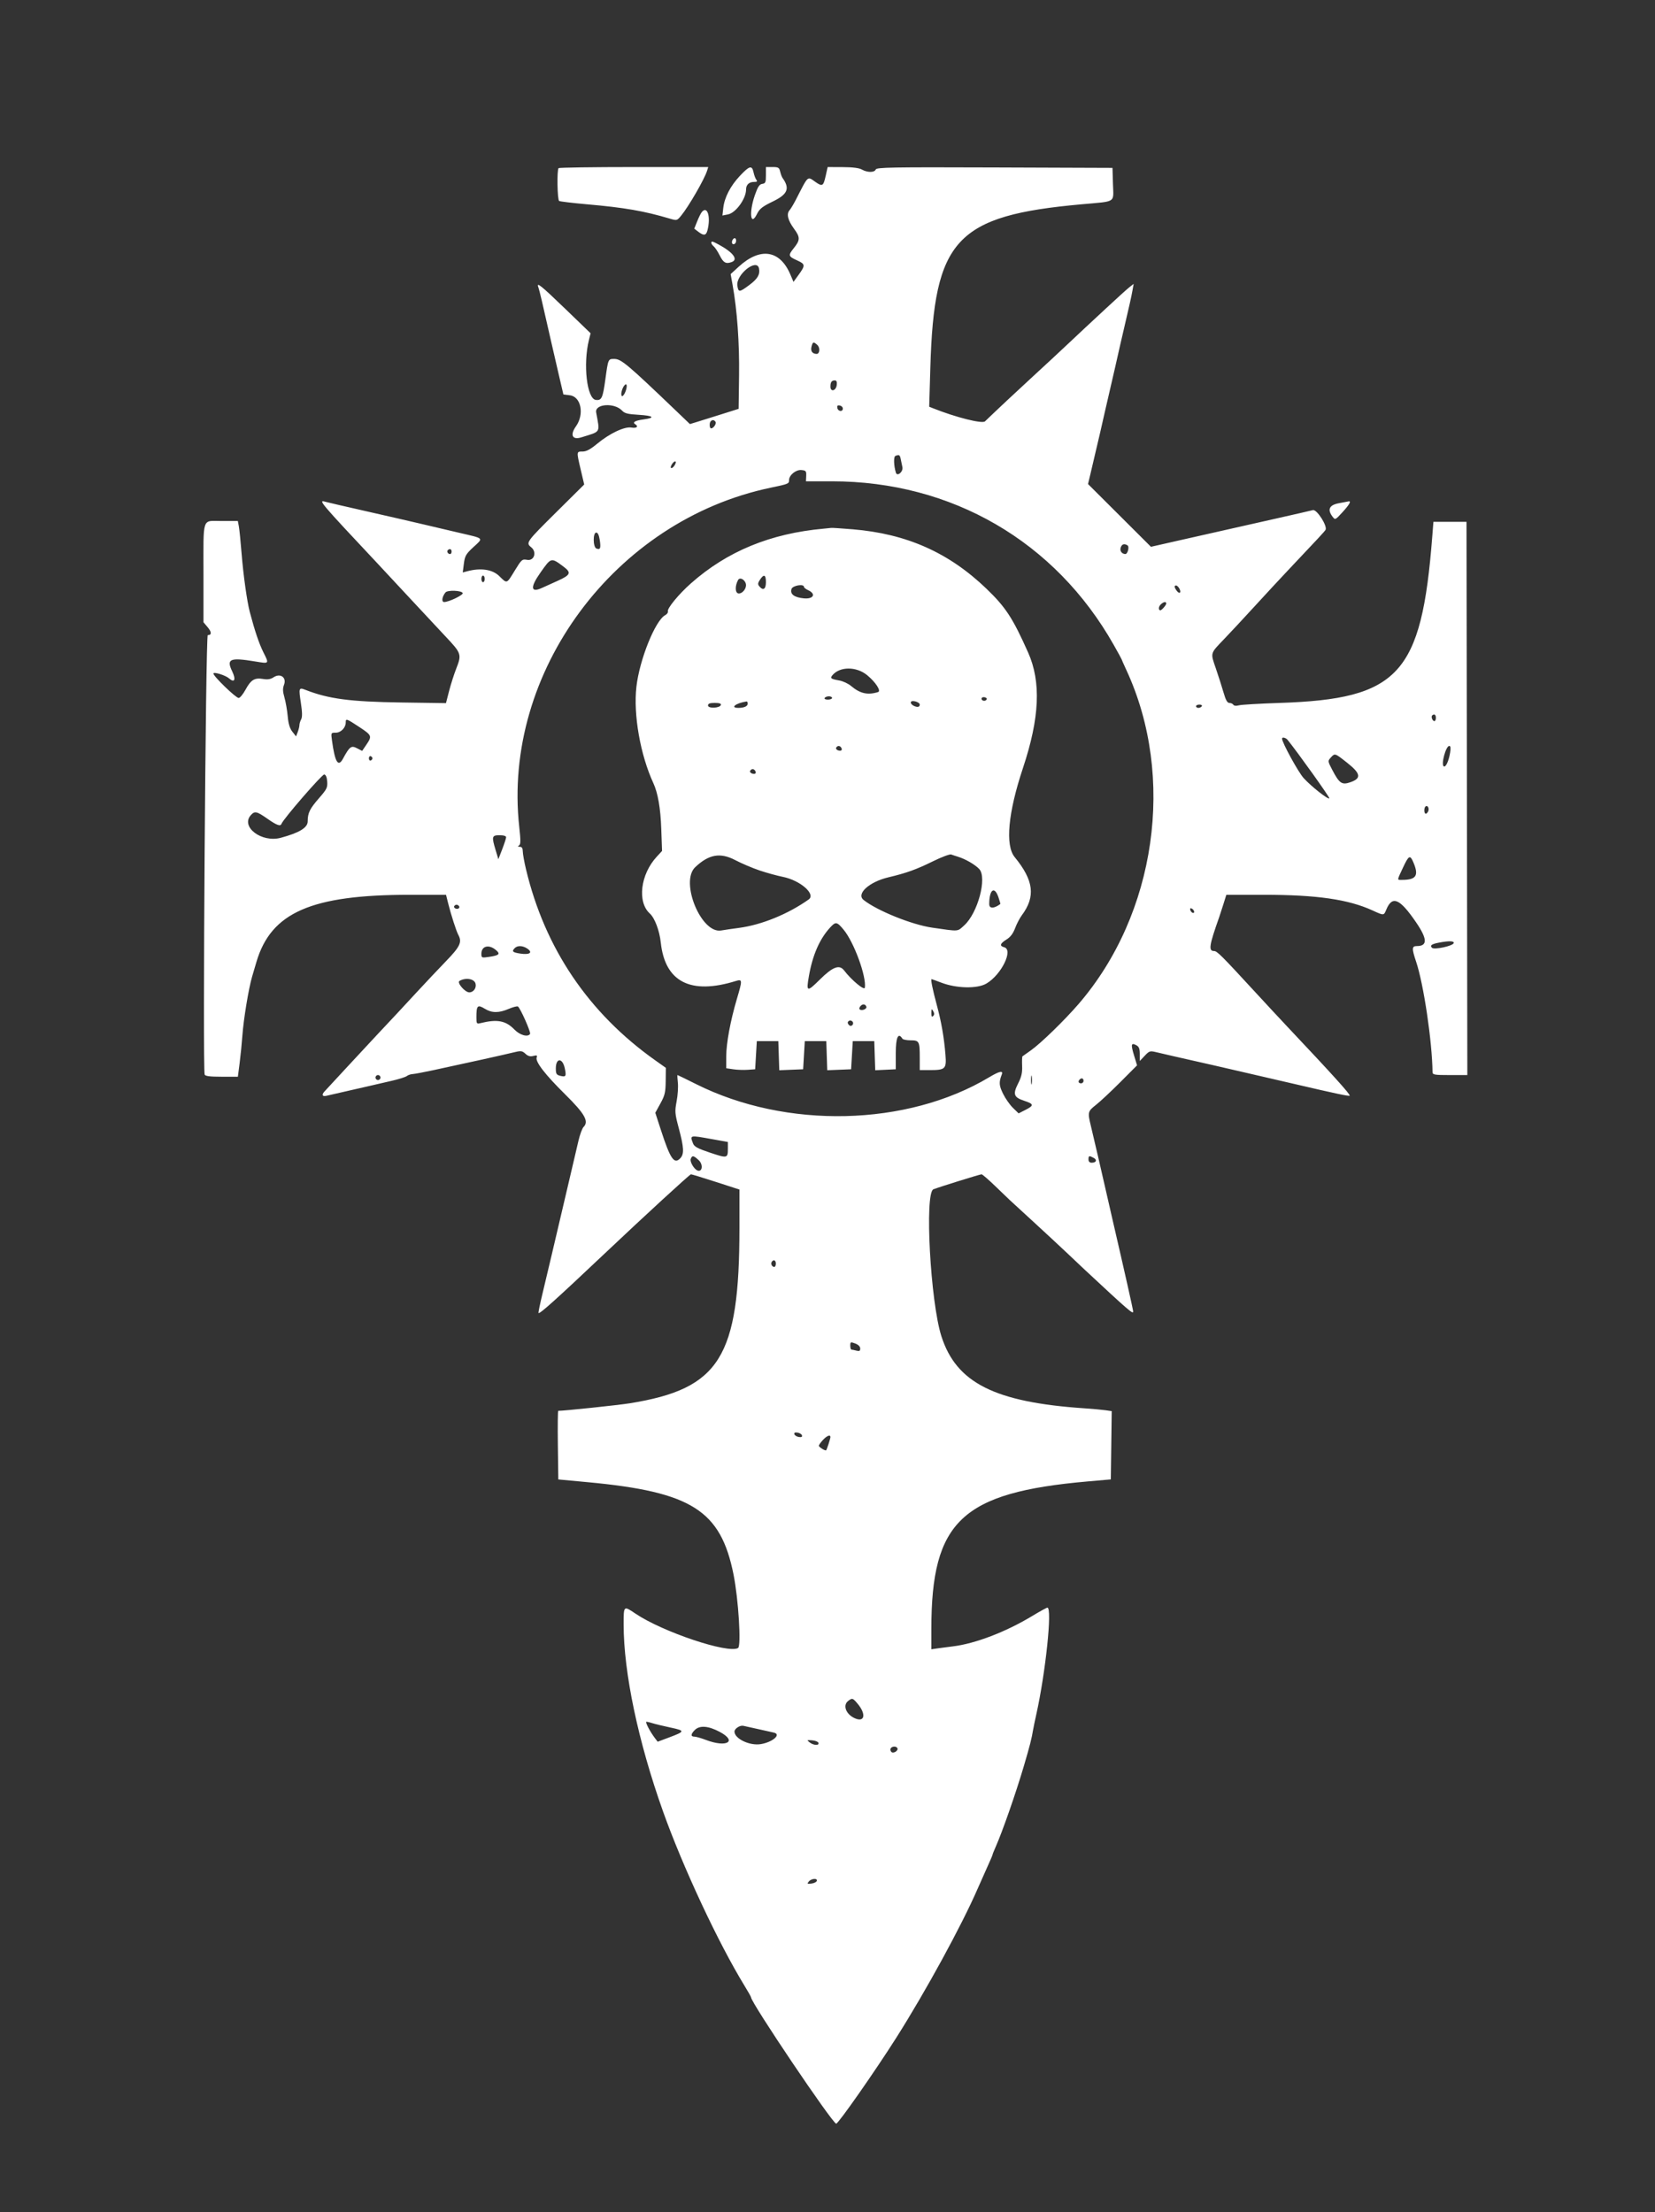 <!-- Generated by IcoMoon.io -->
<svg version="1.1" xmlns="http://www.w3.org/2000/svg" width="383" height="512" viewBox="0 0 766 1024">
<rect x="0" y="0" width="766" height="1024" fill="#333333" stroke="none"/>
<title></title>
<g id="icomoon-ignore">
</g>
<path fill="#FFFFFF" d="M258.536 77.842c-0.827 0.825-0.588 14.664 0.262 15.191 0.427 0.262 6.198 0.953 12.825 1.535 17.38 1.526 26.453 3.095 38.357 6.632 3.279 0.974 3.367 0.953 5.224-1.294 3.493-4.23 10.805-16.875 12.057-20.853l0.542-1.723h-34.378c-18.91 0-34.609 0.23-34.889 0.511zM342.508 81.35c-4.433 4.707-7.199 10.032-7.75 14.926l-0.394 3.495 2.592-0.519c3.631-0.727 8.353-7.253 8.353-11.548 0-2.165 1.397-3.484 3.692-3.484 1.384 0 1.66-0.243 1.083-0.957-0.423-0.526-1.011-2.077-1.304-3.445-0.729-3.419-1.87-3.141-6.273 1.531zM354.497 81.105c0 3.311-0.209 3.805-1.692 4.020-1.323 0.191-2.071 1.332-3.424 5.222-2.818 8.089-2.012 14.831 1.032 8.631 1.147-2.335 2.481-3.382 7.23-5.677 6.973-3.369 8.064-6.030 4.506-10.993-0.302-0.421-0.775-1.713-1.051-2.871-0.446-1.861-0.859-2.106-3.553-2.106h-3.047v3.775zM382.127 81.542c-1.030 4.603-1.512 4.902-4.542 2.806-4.060-2.81-3.244-3.535-9.322 8.296-0.972 1.895-2.27 4.035-2.883 4.755-1.455 1.713-0.708 4.64 2.188 8.579 2.833 3.849 2.812 5.187-0.136 8.857-2.743 3.413-2.624 3.845 1.575 5.739 3.733 1.684 3.794 2.274 0.674 6.579l-2.423 3.348-1.451-3.424c-4.81-11.355-13.914-12.74-23.875-3.633l-3.761 3.438 0.882 4.894c2.132 11.839 3.22 26.982 3.017 42.025l-0.207 15.464-8.422 2.659c-4.632 1.46-9.705 3.047-11.272 3.524l-2.852 0.867-5.953-5.704c-23.092-22.12-25.845-24.436-29.064-24.451-2.831-0.013-2.812-0.057-4.129 9.559-1.171 8.55-1.723 9.735-4.381 9.425-4.159-0.484-5.999-16.475-3.199-27.801l0.758-3.063-11.682-11.268c-11.414-11.010-13.523-12.698-12.482-9.986 0.448 1.17 1.924 7.444 6.167 26.231 0.618 2.737 2.088 9.111 3.266 14.165l2.144 9.188 3.015 0.383c5.185 0.658 6.761 8.801 2.785 14.387-2.831 3.974-1.681 6.386 2.433 5.105 9.328-2.904 8.681-1.824 6.933-11.565-0.716-3.979 8.449-4.625 11.975-0.842 1.189 1.279 2.68 1.66 7.622 1.945 6.958 0.402 8.013 1.39 2.297 2.148-3.868 0.513-5.266 1.323-3.824 2.215 1.694 1.047 0.67 1.972-1.709 1.547-3.221-0.574-10.078 2.664-15.964 7.542-3.099 2.567-4.96 3.553-6.699 3.553-2.858 0-2.846-0.124-0.823 8.493l1.589 6.768-13.073 12.966c-13.764 13.652-14.025 14.015-11.448 16.102 2.73 2.211 1.372 6.399-1.882 5.811-2.32-0.417-2.563-0.207-5.725 4.956-3.867 6.311-3.484 6.177-7.23 2.519-3.107-3.032-8.508-3.853-14.647-2.226l-2.211 0.586 0.523-4.062c0.463-3.595 0.957-4.462 4.316-7.578 4.862-4.508 5.421-3.945-6.736-6.782-5.79-1.351-13.973-3.273-18.184-4.27-4.211-0.999-15.409-3.568-24.884-5.712s-17.863-4.089-18.638-4.322c-3.535-1.070-2.5 0.155 24.38 28.804 3.369 3.589 10.26 10.995 15.313 16.454 5.053 5.461 12.203 13.125 15.887 17.034 7.486 7.94 7.609 8.313 4.923 15.189-0.976 2.502-2.427 7.065-3.221 10.143l-1.445 5.595-20.705-0.301c-23.71-0.343-33.606-1.648-44.354-5.855-3.047-1.193-3.156-0.877-2.096 6.054 0.66 4.311 0.699 6.542 0.132 7.601-0.44 0.825-0.802 2.017-0.802 2.649s-0.35 2.071-0.779 3.199l-0.779 2.050-1.709-2.173c-1.204-1.529-1.841-3.65-2.157-7.168-0.247-2.747-0.925-6.638-1.503-8.646-0.815-2.827-0.858-4.173-0.186-5.955 1.258-3.329-1.73-5.463-4.814-3.442-1.432 0.938-2.787 1.156-4.921 0.796-3.912-0.662-5.606 0.377-8.11 4.979-1.147 2.104-2.567 3.826-3.156 3.826-1.323 0-11.699-10.038-11.699-11.316 0-0.938 5.631 0.81 7.235 2.243 2.557 2.287 3.311 0.582 1.449-3.279-2.777-5.758-1.045-6.489 10.746-4.536 6.498 1.074 6.42 1.166 3.694-4.282-1.975-3.949-3.979-9.894-6.286-18.644-1.286-4.885-2.994-17.091-3.8-27.181-0.438-5.474-1.005-11.073-1.261-12.442l-0.463-2.488h-7.49c-9.278 0-8.418-2.515-8.418 24.644v22.223l1.92 2.28c1.912 2.274 1.937 3.683 0.065 3.683-0.984 0-2.404 200.913-1.438 203.432 0.278 0.725 2.427 0.997 7.877 0.997h7.496l0.814-6.317c0.446-3.474 1.024-9.245 1.282-12.825 0.547-7.576 2.875-21.67 4.487-27.181 0.616-2.106 1.531-5.206 2.031-6.891 6.787-22.864 25.425-31.009 70.962-31.009h16.766l1.005 4.020c1.302 5.212 3.761 12.844 4.684 14.538 1.811 3.321 0.84 5.413-5.605 12.074-3.466 3.583-9.749 10.246-13.96 14.808-8.036 8.702-9.756 10.551-17.941 19.258-2.77 2.948-9.169 9.835-14.22 15.307-5.051 5.471-9.615 10.403-10.141 10.964-1.48 1.573-1.135 2.509 0.766 2.088 2.641-0.584 14.953-3.399 20.098-4.596 2.527-0.588 7.178-1.661 10.336-2.389 3.158-0.725 6.227-1.698 6.816-2.159 0.591-0.463 1.797-0.877 2.68-0.923 0.884-0.044 5.051-0.821 9.262-1.727 17.141-3.681 31.937-6.96 38.275-8.482 2.619-0.628 3.288-0.515 4.686 0.798 1.183 1.112 2.186 1.393 3.652 1.024 1.631-0.41 1.935-0.276 1.566 0.685-0.739 1.924 3.87 7.905 13.146 17.066 9.14 9.023 11.131 12.545 8.548 15.127-0.611 0.611-1.665 3.465-2.347 6.342-0.681 2.879-2.322 9.885-3.645 15.57-1.325 5.685-3.386 14.471-4.581 19.524s-3.097 13.15-4.226 17.993c-1.129 4.843-3.011 12.767-4.182 17.61-1.17 4.843-2.006 8.931-1.859 9.084 0.536 0.553 8.185-6.324 30.592-27.51 18.561-17.549 39.41-36.701 39.956-36.703 0.345-0.002 5.536 1.585 11.536 3.524l10.911 3.528-0.002 17.721c-0.010 59.979-9.102 74.525-50.78 81.232-5.319 0.856-30.282 3.486-33.086 3.486-0.212 0-0.293 7.145-0.178 15.882l0.207 15.88 13.694 1.281c47.993 4.483 61.488 13.041 67.412 42.758 2.289 11.483 3.622 33.049 2.1 33.989-4.483 2.772-34.927-7.429-47.488-15.91-5.545-3.744-5.474-3.811-5.476 5.082-0.002 22.206 6.724 54.162 18.171 86.327 9.199 25.854 25.607 60.98 37.752 80.824 1.669 2.726 3.034 5.145 3.034 5.377 0 2.485 37.747 58.507 39.42 58.507 0.993 0 18.035-24.373 27.713-39.628 13.713-21.624 30.364-52.118 37.764-69.159 1.355-3.122 3.461-7.856 4.676-10.516 1.217-2.661 2.213-5.005 2.213-5.21s0.641-1.817 1.426-3.583c3.132-7.052 9.349-24.865 13.014-37.283 2.833-9.599 3.654-12.821 4.357-17.095 0.151-0.915 0.808-4.075 1.462-7.023 4.347-19.606 7.44-49.385 5.13-49.385-0.354 0-3.541 1.753-7.082 3.895-12.13 7.339-26.398 12.798-36.682 14.036-2.316 0.279-5.503 0.697-7.082 0.926l-2.871 0.417 0.004-9.446c0.019-49.867 14.078-63.134 72.35-68.256l10.719-0.942 0.207-15.803 0.207-15.801-2.887-0.415c-1.587-0.23-5.987-0.628-9.777-0.886-41.493-2.825-59.261-11.783-66.168-33.359-5.092-15.901-7.835-66.388-3.698-68.024 2.766-1.095 21.565-6.952 22.296-6.946 0.366 0.002 3.252 2.502 6.412 5.555s6.133 5.909 6.608 6.347c0.473 0.438 5.513 5.069 11.198 10.288 5.685 5.222 12.716 11.753 15.625 14.517s6.397 6.058 7.752 7.322c20.65 19.241 22.562 20.893 22.562 19.497 0-0.789-3.738-17.44-9.536-42.467-0.974-4.211-2.316-10.068-2.978-13.016-1.828-8.116-5.851-25.466-7.073-30.496-1.529-6.296-1.428-6.707 2.398-9.701 1.884-1.474 6.927-6.192 11.207-10.484l7.781-7.806-1.405-4.642c-1.539-5.086-1.34-5.957 1.072-4.667 1.229 0.658 1.596 1.596 1.6 4.081l0.004 3.227 2.262-2.414c2.092-2.232 2.483-2.362 5.164-1.717 2.998 0.722 11.596 2.699 16.301 3.748 5.75 1.282 13.82 3.13 23.352 5.344 5.474 1.273 12.365 2.867 15.313 3.545 2.948 0.676 7.255 1.671 9.571 2.213 18.498 4.322 24.836 5.664 25.169 5.329 0.473-0.473-7.794-9.628-29.016-32.127-3.177-3.369-9.898-10.604-14.934-16.079-15.453-16.796-17.42-18.758-18.822-18.758-2.653 0-2.257-2.603 2.391-15.696 0.299-0.842 1.164-3.512 1.924-5.934l1.38-4.402h17.327c24.478 0 39.108 2.104 50.319 7.235 5.31 2.433 5.222 2.437 6.389-0.381 2.758-6.661 6.229-5.172 13.799 5.922 5.247 7.687 5.346 10.958 0.333 10.958-2.341 0-2.389 1.101-0.32 7.274 3.476 10.373 7.408 36.841 7.593 51.107 0.015 1.191 0.917 1.34 8.058 1.34h8.041l-0.387-256.11h-15.313l-0.538 6.891c-4.977 63.746-15.437 75.137-70.668 76.946-9.264 0.304-17.752 0.806-18.86 1.114-1.229 0.345-2.218 0.235-2.534-0.274-0.283-0.461-1.11-0.838-1.834-0.838-0.957 0-1.69-1.304-2.691-4.785-0.756-2.632-2.37-7.681-3.585-11.221-2.532-7.364-2.714-6.724 3.893-13.608 2.76-2.873 9.115-9.703 14.124-15.177 5.007-5.474 11.881-12.89 15.273-16.477 14.048-14.857 16.98-18.020 17.478-18.831 1.039-1.707-4.041-9.663-5.851-9.165-0.898 0.247-8.694 2.035-17.327 3.974s-17.935 4.037-20.673 4.661c-2.737 0.626-6.355 1.441-8.039 1.817-1.684 0.373-8.878 1.996-15.985 3.604l-12.922 2.927-29.122-29.051 0.842-3.503c0.81-3.377 3.302-13.998 4.774-20.349 0.39-1.684 1.409-6.163 2.262-9.953s1.887-8.269 2.297-9.953c0.41-1.684 1.443-6.163 2.297-9.953 2.486-11.023 2.877-12.737 4.112-17.993 2.525-10.754 3.484-15.051 3.999-17.945l0.536-3.015-1.981 1.558c-1.091 0.858-6.012 5.316-10.937 9.906-4.925 4.592-9.337 8.692-9.806 9.113s-3.953 3.694-7.743 7.274c-3.79 3.579-10.838 10.126-15.663 14.547-7.205 6.604-17.865 16.592-22.671 21.247-1.273 1.233-13.47-1.838-23.99-6.037l-1.838-0.735 0.53-18.148c1.734-59.418 11.856-70.323 70.139-75.574 16.163-1.457 14.645-0.469 14.385-9.364l-0.22-7.478-54.576-0.197c-48.033-0.172-54.627-0.057-55.016 0.957-0.555 1.447-3.88 1.449-6.405 0.006-1.261-0.722-4.29-1.103-8.874-1.122l-6.962-0.027-0.942 4.211zM324.826 98.162c-0.45 0.544-1.42 2.498-2.157 4.339l-1.338 3.352 1.843 1.416c2.559 1.968 3.641 1.801 4.27-0.653 1.608-6.257-0.038-11.575-2.619-8.455zM338.935 111.328c-0.479 1.248 0.165 2.13 1.122 1.541 0.869-0.538 0.85-2.615-0.025-2.615-0.377 0-0.869 0.482-1.097 1.074zM329.23 112.457c0 0.369 0.511 1.097 1.137 1.616 0.624 0.519 1.891 2.456 2.816 4.305 1.644 3.294 2.864 3.93 5.555 2.896 3.070-1.177 0.517-4.506-6.248-8.148-2.829-1.524-3.26-1.612-3.26-0.668zM351.302 124.296c0.532 2.762-0.637 4.776-4.41 7.591-4.684 3.497-5.139 3.528-5.608 0.379-0.764-5.12 9.061-12.938 10.019-7.97zM378.28 159.682c1.397 1.263 1.166 4.175-0.329 4.156-1.954-0.027-2.864-1.305-2.36-3.315 0.593-2.36 0.903-2.458 2.689-0.84zM387.28 178.2c-0.32 2.756-2.923 3.438-2.923 0.764 0-2.102 0.557-2.864 2.092-2.864 0.718 0 0.992 0.695 0.831 2.1zM289.405 181.488c-0.513 1.237-1.204 2.081-1.537 1.876-0.727-0.45-0.084-3.409 1.057-4.86 1.263-1.606 1.575 0.339 0.48 2.984zM390.099 189.125c0 1.642-2.224 1.405-2.548-0.27-0.197-1.024 0.115-1.336 1.139-1.139 0.775 0.149 1.409 0.783 1.409 1.409zM331.165 195.276c0.53 0.858-0.923 3.028-2.029 3.028-0.785 0-0.909-2.571-0.161-3.317 0.741-0.743 1.623-0.626 2.19 0.289zM416.882 212.468c0.22 1.053 0.574 2.762 0.789 3.798 0.436 2.111-2.408 4.515-3.019 2.552-0.988-3.181-1.12-7.402-0.241-7.756 1.748-0.706 2.071-0.523 2.471 1.407zM312.386 215.148c-0.45 0.842-1.164 1.531-1.585 1.531-0.492 0-0.473-0.546 0.054-1.531 0.45-0.842 1.164-1.531 1.585-1.531 0.492 0 0.473 0.546-0.054 1.531zM373.142 220.316l-0.113 2.488h12.011c55.452 0 103.361 27.816 130.433 75.731 2.002 3.541 3.639 6.533 3.639 6.646 0 0.115 1.007 2.385 2.238 5.046 22.855 49.409 13.768 112.882-22.118 154.524-6.493 7.534-17.532 18.27-22.066 21.461-1.985 1.397-3.756 2.653-3.932 2.793-0.178 0.14-0.247 2.125-0.155 4.412 0.13 3.193-0.295 5.072-1.82 8.083-2.553 5.040-2.073 6.462 2.716 8.053 4.611 1.531 4.707 2.171 0.637 4.246l-3.153 1.61-2.622-2.542c-1.441-1.397-3.507-4.349-4.588-6.56-1.878-3.84-1.97-5.293-0.568-8.945 0.731-1.905-1.175-1.476-5.821 1.309-38.070 22.816-93.965 24.116-135.756 3.154-4.552-2.284-8.386-4.152-8.52-4.152s-0.065 1.585 0.153 3.522c0.218 1.937-0.036 5.819-0.567 8.623-0.898 4.762-0.829 5.599 1.041 12.626 2.328 8.746 2.486 11.707 0.735 13.644-2.858 3.156-4.659 0.57-9.073-13.035l-2.573-7.926 2.374-4.324c2.063-3.759 2.381-5.116 2.439-10.398l0.067-6.074-4.931-3.497c-30.844-21.875-51.080-51.815-59.807-88.484-0.802-3.369-1.466-7.073-1.478-8.231-0.013-1.483-0.415-2.109-1.359-2.117-0.97-0.010-1.072-0.182-0.371-0.628 0.773-0.49 0.791-2.232 0.092-8.6-7.877-71.655 44.228-141.94 116.394-157.010 8.238-1.721 8.495-1.828 8.495-3.53 0-2.293 3.193-4.881 5.718-4.634 2.090 0.205 2.31 0.477 2.209 2.716zM619.603 232.967c-4.425 0.85-5.361 2.965-2.789 6.299 1.148 1.491 1.271 1.432 4.569-2.18 3.168-3.468 4.159-5.229 2.814-4.992-0.316 0.054-2.383 0.448-4.594 0.873zM381.294 244.727c-24.646 2.199-44.733 10.47-61.509 25.328-5.675 5.028-11.117 11.657-10.669 12.999 0.165 0.494-0.398 1.273-1.252 1.73-4.594 2.458-11.891 20.625-13.311 33.143-1.466 12.911 1.805 31.516 7.844 44.609 2.098 4.552 3.317 11.569 3.656 21.055l0.369 10.336-2.471 2.68c-7.536 8.171-9.084 20.956-3.185 26.294 2.262 2.046 4.473 7.902 5.065 13.414 1.96 18.232 13.776 24.304 34.692 17.826 3.118-0.965 3.147-0.523 0.524 8.311-2.971 10.017-4.912 20.491-4.919 26.559l-0.008 5.505 3.254 0.486c1.79 0.266 4.804 0.373 6.699 0.237l3.445-0.247 0.766-13.016h9.953l0.444 13.464 11.041-0.448 0.766-13.016h9.953l0.444 13.464 11.041-0.448 0.766-13.016h9.953l0.222 6.736 0.222 6.734 9.509-0.454v-7.467c0-7.31 1.141-9.806 3.063-6.698 0.26 0.421 1.966 0.766 3.792 0.766 4.010 0 4.247 0.452 4.247 8.103v5.679h4.644c7.224 0 7.777-0.544 7.249-7.132-0.639-7.967-1.912-15.265-4.033-23.111-1.912-7.073-2.879-11.868-2.393-11.868 0.151 0 2.171 0.729 4.487 1.621 7.021 2.701 16.672 2.902 20.883 0.435 6.964-4.081 12.622-15.671 8.212-16.825-2.234-0.584-1.882-1.734 1.097-3.574 1.809-1.12 3.047-2.749 3.976-5.231 0.741-1.983 2.136-4.663 3.099-5.955 6.466-8.675 5.553-16.169-3.285-26.96-4.466-5.455-3.070-20.514 3.817-41.198 7.735-23.236 8.482-39.875 2.396-53.529-7.115-15.968-10.398-20.99-19.323-29.56-17.42-16.728-36.966-25.4-61.893-27.466-5.021-0.417-9.473-0.706-9.894-0.647-0.421 0.061-1.972 0.218-3.445 0.35zM277.595 250.020c0.57 3.803 0.255 4.603-1.545 3.912-1.616-0.62-1.688-7.392-0.080-7.392 0.722 0 1.282 1.206 1.625 3.48zM521.887 252.485c0.925 0.605 0.048 4.018-1.028 3.997-1.614-0.033-2.641-1.439-2.161-2.955 0.53-1.667 1.663-2.037 3.189-1.041zM209.023 255.345c0 0.632-0.323 1.148-0.72 1.148-0.967 0-1.658-1.196-1.045-1.807 0.861-0.863 1.765-0.526 1.765 0.658zM260.896 262.371c3.625 2.705 3.162 3.821-2.68 6.456-2.842 1.282-6.171 2.789-7.398 3.348-5.25 2.398-5.501-0.276-0.668-7.122 5.015-7.101 4.873-7.065 10.746-2.682zM224.336 267.978c0 0.842-0.345 1.531-0.766 1.531s-0.766-0.689-0.766-1.531c0-0.842 0.345-1.531 0.766-1.531s0.766 0.689 0.766 1.531zM354.497 269.509c0 3.26-1.281 4.062-3.059 1.918-0.766-0.923-0.706-1.518 0.306-3.063 1.809-2.76 2.753-2.368 2.753 1.145zM345.284 270.968c-0.038 1.954-2.035 4.060-3.555 3.75-1.526-0.312-1.594-3.459-0.136-6.185 0.919-1.719 3.736 0.14 3.69 2.435zM372.107 271.684c0 0.352 0.861 1.036 1.914 1.514 3.819 1.74 2.527 4.223-1.972 3.79-4.473-0.431-6.47-1.943-5.712-4.33 0.513-1.619 5.769-2.508 5.769-0.974zM545.856 272.47c1.020 1.908 0.090 2.728-1.187 1.047-1.208-1.593-1.323-2.477-0.318-2.477 0.406 0 1.083 0.643 1.505 1.43zM214.16 274.57c0.293 0.894-6.433 4.127-8.585 4.127-1.334 0-1.003-2.435 0.603-4.439 0.963-1.202 7.568-0.944 7.982 0.312zM539.784 279.407c0 0.681-2.102 3.118-2.689 3.118-0.993 0-0.959-1.602 0.057-2.619 1.346-1.346 2.632-1.589 2.632-0.5zM401.364 312.566c3.941 3.252 6.579 7.325 5.051 7.804-4.806 1.506-8.326 0.712-12.522-2.827-1.282-1.081-3.694-2.213-5.36-2.513-4.025-0.727-4.431-1.032-3.258-2.446 3.415-4.113 11.113-4.121 16.088-0.017zM385.123 323.105c0 0.421-0.882 0.766-1.96 0.766-1.11 0-1.753-0.331-1.485-0.766 0.26-0.421 1.143-0.766 1.96-0.766s1.485 0.345 1.485 0.766zM456.447 324.058c-0.877 0.877-2.64 0.029-2.021-0.972 0.232-0.373 0.949-0.477 1.596-0.228 0.768 0.293 0.915 0.71 0.425 1.2zM425.702 326.164c0 1.152-1.016 1.388-2.695 0.622-0.986-0.448-1.606-1.258-1.392-1.817 0.398-1.037 4.087 0.038 4.087 1.194zM346.074 325.702c0 1.244-1.635 1.996-4.337 1.996-3.979 0-1.21-2.188 3.763-2.973 0.316-0.050 0.574 0.39 0.574 0.976zM333.636 326.359c-0.492 1.499-5.938 1.717-5.938 0.237 0-0.886 0.804-1.194 3.126-1.194 2.159 0 3.030 0.297 2.812 0.957zM556.246 326.933c-0.26 0.421-0.97 0.766-1.577 0.766s-1.103-0.345-1.103-0.766c0-0.421 0.71-0.766 1.577-0.766s1.363 0.345 1.103 0.766zM664.585 332.293c0 0.842-0.308 1.531-0.683 1.531-0.861 0-1.663-1.991-1.051-2.605 0.923-0.921 1.734-0.419 1.734 1.074zM166.252 336.521c5.894 3.882 6.031 4.224 3.31 8.231l-1.945 2.862-2.391-1.237c-2.666-1.378-3.407-0.823-6.5 4.871-2.213 4.069-3.696 1.602-5.069-8.428-0.496-3.623-0.488-3.637 1.742-3.637 2.385 0 4.623-2.307 4.623-4.764 0-1.901 0.318-1.794 6.23 2.102zM595.975 342.537c5.005 6.221 19.643 26.727 19.312 27.058-0.607 0.607-8.214-5.388-11.87-9.352-2.462-2.67-10.038-16.492-10.038-18.312 0-0.856 1.748-0.446 2.596 0.607zM389.364 346.126c0.706 1.139-0.111 1.759-1.577 1.196-0.678-0.258-1.016-0.819-0.754-1.242 0.62-1.005 1.696-0.984 2.331 0.046zM671.185 348.346c-0.628 3.928-2.035 6.988-2.952 6.422-1.365-0.844 0.963-9.46 2.555-9.46 0.599 0 0.727 0.974 0.396 3.038zM623.583 353.157c6.257 4.956 6.608 7.165 1.42 8.96-3.93 1.357-5.090 0.567-8.378-5.716-2.104-4.018-2.117-4.121-0.708-5.677 1.929-2.132 1.878-2.15 7.666 2.433zM172.386 351.051c0 0.4-0.369 0.852-0.823 1.001-0.452 0.151-0.823-0.299-0.823-1.001s0.371-1.152 0.823-1.001c0.454 0.151 0.823 0.601 0.823 1.001zM349.55 356.845c0.706 1.139-0.111 1.759-1.577 1.196-0.678-0.258-1.016-0.819-0.754-1.242 0.62-1.005 1.696-0.984 2.331 0.046zM151.444 361.809c0.203 2.764-0.184 3.555-3.7 7.574-4.378 5.004-5.333 6.946-5.333 10.855 0 2.925-3.867 5.283-12.471 7.601-8.862 2.389-18.718-5.099-13.826-10.505 1.797-1.985 2.705-1.788 7.632 1.663 4.378 3.066 6.064 3.675 6.542 2.36 0.806-2.217 18.804-22.993 19.779-22.83 0.752 0.126 1.227 1.259 1.376 3.281zM661.083 375.424c-0.268 0.702-0.796 1.277-1.173 1.277-0.8 0-0.925-2.567-0.161-3.331 0.861-0.861 1.862 0.68 1.334 2.054zM234.249 387.611c-0.021 0.526-0.836 3.024-1.813 5.551l-1.774 4.594-1.248-4.159c-1.918-6.384-1.772-6.943 1.813-6.943 1.96 0 3.049 0.345 3.022 0.957zM351.62 402.978c3.26 1.095 8.083 2.419 10.719 2.946 8.047 1.608 15.39 8.030 11.959 10.459-9.597 6.793-21.808 11.774-32.245 13.154-3.053 0.404-6.774 0.946-8.271 1.206-9.259 1.604-19.16-22.537-12.017-29.3 6.319-5.98 11.59-6.908 18.554-3.266 2.955 1.547 8.041 3.708 11.301 4.801zM443.333 396.584c3.445 1.039 7.972 3.652 9.894 5.712 3.725 3.989-0.658 20.399-6.971 26.103-3.254 2.94-2.132 2.862-14.812 1.032-9.396-1.355-25.479-7.846-31.725-12.806-3.553-2.82 2.54-8.38 11.502-10.499 8.256-1.949 12.907-3.622 20.55-7.389 4.031-1.989 7.846-3.417 8.478-3.176s2.019 0.702 3.084 1.022zM654.24 399.381c2.519 6.030 1.206 7.946-5.446 7.946-2.245 0-2.284 0.4 0.551-5.656 2.726-5.829 3.302-6.096 4.894-2.289zM462.109 415.337c0.572 1.667 0.97 3.086 0.884 3.151-2.955 2.203-5.134 2.218-5.134 0.036 0-6.734 2.414-8.543 4.249-3.187zM212.319 419.301c0.815 0.815-0.205 1.769-1.403 1.311-0.614-0.237-0.928-0.739-0.695-1.116 0.496-0.802 1.407-0.888 2.098-0.195zM552.624 421.73c0.459 1.378-1.122 1.089-1.656-0.302-0.287-0.747-0.117-1.097 0.444-0.909 0.5 0.167 1.045 0.712 1.212 1.212zM390.49 430.417c4.785 5.786 10.595 21.674 9.798 26.802-0.226 1.457-6.163-3.484-9.645-8.024-2.136-2.787-5.235-1.623-11.069 4.154-6.096 6.037-6.474 5.934-5.193-1.416 1.709-9.825 4.95-17.246 9.86-22.592 2.553-2.779 3.141-2.678 6.25 1.078zM672.818 436.609c-0.444 1.332-9.010 3.17-10.028 2.151-1.081-1.081-0.243-1.717 3.128-2.37 4.739-0.921 7.253-0.84 6.9 0.218zM229.265 439.582c2.513 1.979 1.931 2.676-2.823 3.373-3.532 0.517-3.637 0.475-3.637-1.432 0-3.488 3.252-4.464 6.46-1.941zM244.138 439.189c2.578 1.807 0.992 2.898-3.283 2.257-3.645-0.546-4.129-1.030-2.584-2.575 1.281-1.281 3.777-1.145 5.867 0.318zM220.096 455.341c0.507 2.017-0.944 4.050-2.888 4.050-1.998 0-5.873-4.527-4.538-5.304 2.871-1.673 6.862-0.999 7.427 1.254zM400.995 466.044c0.323 0.97-1.914 1.968-2.963 1.321-0.446-0.276-0.373-0.886 0.186-1.56 0.99-1.193 2.339-1.076 2.777 0.239zM224.508 467.045c3.183 1.939 6.41 1.939 10.935 0 1.968-0.844 3.89-1.342 4.27-1.106 1.099 0.68 6.087 11.929 5.624 12.681-1.005 1.623-4.692 0.605-7.207-1.987-4.066-4.196-7.997-4.927-15.901-2.959-1.571 0.392-1.723 0.161-1.723-2.653 0-5.633 0.488-6.118 4.001-3.976zM431.906 470.338c-0.614 0.614-0.838 0.234-0.821-1.415 0.021-1.979 0.124-2.084 0.846-0.844 0.588 1.013 0.582 1.652-0.025 2.259zM394.513 472.864c1.003 1.005-0.346 2.674-1.432 1.772-0.578-0.48-0.863-1.177-0.632-1.55 0.484-0.785 1.401-0.882 2.063-0.222zM261.391 494.496c0.806 3.767 0.551 4.186-2.129 3.514-1.723-0.433-2.004-0.911-2.004-3.419 0-4.925 3.084-4.996 4.133-0.096zM477.541 501.693c-0.182 0.947-0.331 0.172-0.331-1.723s0.149-2.67 0.331-1.723c0.184 0.947 0.184 2.498 0 3.445zM176.1 498.822c0 0.632-0.517 1.148-1.148 1.148s-1.148-0.517-1.148-1.148c0-0.632 0.517-1.148 1.148-1.148s1.148 0.517 1.148 1.148zM501.502 500.353c0 0.632-0.517 1.148-1.148 1.148-1.196 0-1.52-0.905-0.637-1.786 0.88-0.882 1.786-0.559 1.786 0.637zM329.422 527.314l7.465 1.34v3.223c0 4.337-0.274 4.393-8.369 1.677-5.658-1.897-7.188-2.733-7.762-4.242-1.48-3.893-1.658-3.851 8.665-1.998zM323.407 537.097c2.086 1.933 1.713 5.528-0.5 4.791-1.614-0.538-3.71-4.071-3.2-5.396 0.668-1.744 1.271-1.646 3.7 0.605zM506.166 535.994c1.763 0.944 1.25 2.259-0.882 2.259-0.974 0-1.485-0.526-1.485-1.531 0-1.753 0.287-1.841 2.368-0.727zM359.091 584.958c0 0.842-0.323 1.531-0.72 1.531-1.028 0-1.753-1.393-1.194-2.297 0.8-1.294 1.914-0.85 1.914 0.766zM398.139 624.262c0 1.133-0.379 1.351-1.723 0.992-0.947-0.255-1.981-0.467-2.297-0.473s-0.574-0.84-0.574-1.857c0-1.736 0.14-1.795 2.297-0.982 1.441 0.544 2.297 1.409 2.297 2.32zM371.174 664.459c0.23 0.693-0.224 0.938-1.411 0.766-0.961-0.142-1.899-0.716-2.084-1.279-0.23-0.693 0.224-0.938 1.411-0.766 0.961 0.142 1.899 0.716 2.084 1.279zM384.357 665.236c0 0.674-1.602 5.662-1.962 6.11-0.354 0.44-3.398-1.426-3.398-2.083 0-0.345 0.844-1.537 1.878-2.653 1.853-1.998 3.482-2.641 3.482-1.374zM396.923 788.68c3.993 4.745 3.377 8.679-1.070 6.837-4.234-1.755-5.97-6.074-3.266-8.127 1.878-1.426 2.107-1.357 4.336 1.29zM302.126 797.751c1.221 0.389 4.927 1.282 8.236 1.985 6.822 1.447 6.776 1.778-0.632 4.554l-5.335 1.998-1.326-1.751c-2.289-3.020-4.594-7.494-3.863-7.494 0.385 0 1.698 0.318 2.919 0.708zM351.051 800.475c2.948 0.666 6.135 1.378 7.082 1.583 3.635 0.789-0.4 4.387-5.974 5.329-5.153 0.869-12.21-2.481-12.21-5.798 0-1.349 2.511-2.996 4.075-2.67 0.917 0.189 4.079 0.89 7.027 1.556zM333.143 801.744c8.282 4.414 3.206 7.369-6.393 3.721-2.215-0.842-4.63-1.531-5.367-1.531-1.771 0-1.696-1.175 0.191-3.063 2.255-2.255 6.269-1.952 11.569 0.873zM378.812 806.805c0.438 1.338-2.27 1.202-4.071-0.205-1.401-1.097-1.338-1.15 1.135-0.957 1.441 0.113 2.762 0.635 2.936 1.162zM415.312 809.207c0.697 1.126-1.79 2.76-2.745 1.805-0.452-0.452-0.588-1.194-0.306-1.652 0.62-1.003 2.469-1.097 3.051-0.153zM378.044 870.737c-0.172 0.526-1.302 1.072-2.508 1.214-1.928 0.226-2.071 0.109-1.187-0.957 1.196-1.441 4.152-1.646 3.694-0.256z"></path>
</svg>
